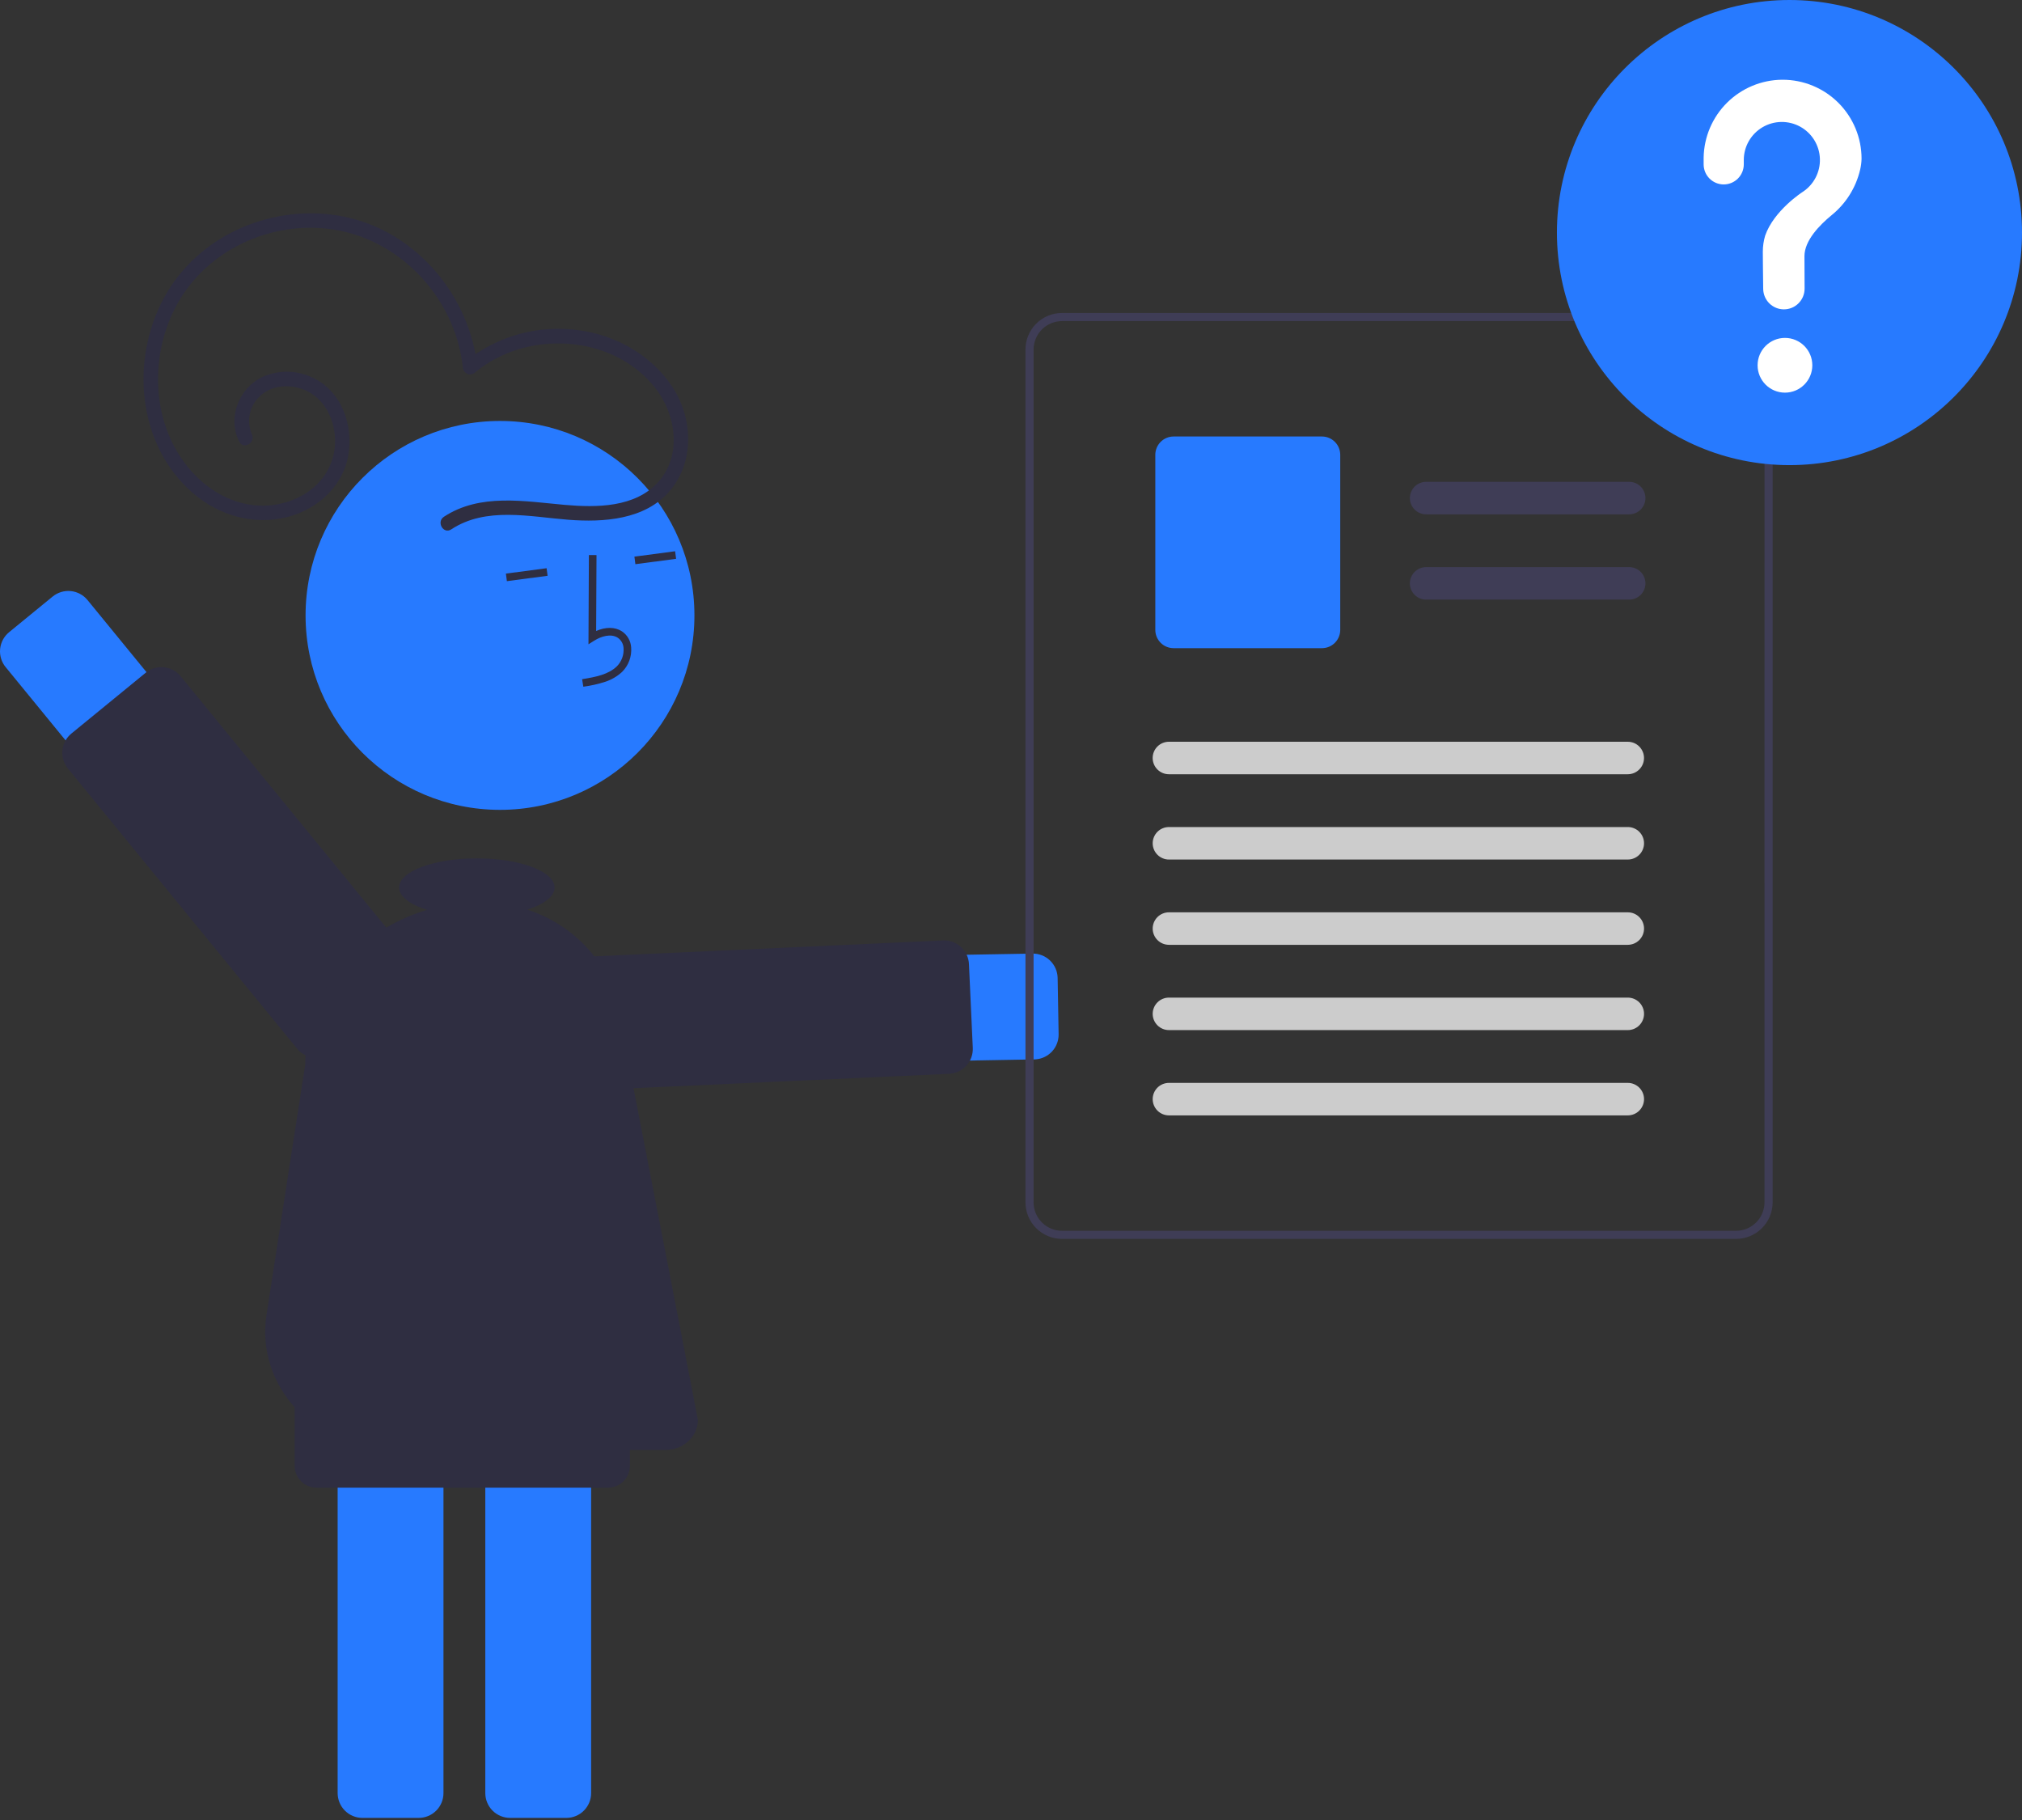 <svg width="250" height="225" viewBox="0 0 250 225" fill="none" xmlns="http://www.w3.org/2000/svg">
<rect x="0" y="0" width="250" height="225" fill="#333333" stroke="none"/>
<g clip-path="url(#clip0_828_3801)">
<path d="M127.878 130.972L73.382 131.93C72.522 131.947 71.667 131.794 70.866 131.48C70.065 131.166 69.333 130.698 68.714 130.101C68.094 129.504 67.598 128.791 67.255 128.002C66.911 127.213 66.727 126.364 66.711 125.504C66.696 124.644 66.851 123.789 67.167 122.989C67.482 122.188 67.953 121.458 68.551 120.84C69.149 120.221 69.864 119.727 70.653 119.385C71.442 119.043 72.292 118.861 73.152 118.847L127.648 117.889C128.461 117.875 129.246 118.184 129.83 118.748C130.415 119.313 130.751 120.086 130.766 120.899L130.888 127.855C130.901 128.632 130.619 129.385 130.099 129.962C129.578 130.538 128.857 130.896 128.083 130.961C128.015 130.967 127.947 130.971 127.878 130.972Z" fill="#277AFF"/>
<path d="M117.354 132.75L72.644 134.791C72.242 134.809 71.841 134.748 71.462 134.611C71.084 134.474 70.736 134.264 70.439 133.993C70.142 133.722 69.901 133.395 69.73 133.03C69.559 132.666 69.462 132.272 69.444 131.87L68.971 121.505C68.934 120.693 69.221 119.9 69.768 119.299C70.316 118.699 71.08 118.341 71.892 118.304L116.601 116.263C117.003 116.245 117.405 116.306 117.783 116.443C118.161 116.579 118.509 116.789 118.806 117.061C119.104 117.332 119.344 117.659 119.515 118.023C119.686 118.388 119.783 118.782 119.802 119.184L120.275 129.549C120.31 130.341 120.038 131.115 119.515 131.71C118.992 132.305 118.259 132.675 117.469 132.742C117.431 132.745 117.393 132.748 117.354 132.75Z" fill="#2F2E41"/>
<path d="M41.746 221.677V163.694C41.747 162.882 42.071 162.103 42.645 161.529C43.219 160.954 43.998 160.631 44.81 160.63H51.767C52.58 160.631 53.358 160.954 53.933 161.529C54.507 162.103 54.83 162.882 54.831 163.694V221.677C54.83 222.489 54.507 223.268 53.933 223.843C53.358 224.417 52.58 224.74 51.767 224.741H44.81C43.998 224.74 43.219 224.417 42.645 223.843C42.071 223.268 41.747 222.489 41.746 221.677Z" fill="#277AFF"/>
<path d="M60.003 221.677V163.694C60.004 162.882 60.327 162.103 60.901 161.529C61.476 160.954 62.255 160.631 63.067 160.63H70.024C70.836 160.631 71.615 160.954 72.189 161.529C72.764 162.103 73.087 162.882 73.088 163.694V221.677C73.087 222.489 72.764 223.268 72.189 223.843C71.615 224.417 70.836 224.74 70.024 224.741H63.067C62.255 224.74 61.476 224.417 60.902 223.843C60.327 223.268 60.004 222.489 60.003 221.677Z" fill="#277AFF"/>
<path d="M61.82 100.119C75.097 100.119 85.859 89.356 85.859 76.079C85.859 62.803 75.097 52.041 61.82 52.041C48.544 52.041 37.781 62.803 37.781 76.079C37.781 89.356 48.544 100.119 61.82 100.119Z" fill="#277AFF"/>
<path d="M74.832 84.287C75.606 84.033 76.315 83.617 76.914 83.065C77.311 82.671 77.617 82.196 77.81 81.672C78.004 81.147 78.081 80.587 78.035 80.03C78.01 79.633 77.893 79.248 77.694 78.903C77.495 78.559 77.219 78.265 76.888 78.045C76.029 77.494 74.879 77.492 73.708 78.008L73.752 68.624L72.81 68.619L72.758 79.651L73.484 79.195C74.326 78.666 75.529 78.293 76.379 78.839C76.589 78.983 76.763 79.173 76.888 79.396C77.012 79.618 77.083 79.866 77.096 80.12C77.128 80.535 77.07 80.952 76.926 81.343C76.783 81.733 76.556 82.088 76.263 82.383C75.222 83.378 73.703 83.689 71.972 83.966L72.121 84.897C73.041 84.775 73.948 84.571 74.832 84.287Z" fill="#2F2E41"/>
<path d="M83.47 68.149L78.437 68.814L78.56 69.749L83.594 69.084L83.47 68.149Z" fill="#2F2E41"/>
<path d="M67.582 70.247L62.549 70.912L62.672 71.846L67.706 71.182L67.582 70.247Z" fill="#2F2E41"/>
<path d="M10.82 74.181L45.334 116.366C45.879 117.031 46.287 117.796 46.535 118.619C46.784 119.442 46.868 120.305 46.782 121.16C46.697 122.015 46.444 122.845 46.038 123.603C45.632 124.36 45.081 125.03 44.415 125.574C43.75 126.118 42.984 126.526 42.162 126.774C41.339 127.022 40.475 127.106 39.62 127.02C38.765 126.934 37.935 126.681 37.178 126.275C36.421 125.868 35.751 125.317 35.208 124.651L0.693 82.467C0.438 82.156 0.247 81.797 0.131 81.412C0.015 81.027 -0.025 80.623 0.015 80.222C0.056 79.822 0.174 79.433 0.364 79.079C0.554 78.724 0.813 78.41 1.124 78.156L6.508 73.75C7.137 73.236 7.945 72.992 8.753 73.073C9.562 73.154 10.305 73.553 10.82 74.181H10.82Z" fill="#277AFF"/>
<path d="M22.331 83.596L50.672 118.236C50.927 118.547 51.118 118.906 51.234 119.291C51.35 119.676 51.39 120.08 51.349 120.481C51.309 120.881 51.191 121.27 51.001 121.624C50.811 121.979 50.553 122.292 50.241 122.547L41.044 130.072C40.733 130.327 40.374 130.518 39.989 130.634C39.604 130.75 39.2 130.789 38.799 130.749C38.399 130.709 38.01 130.591 37.656 130.4C37.301 130.21 36.988 129.952 36.733 129.641L8.391 95.001C7.878 94.372 7.635 93.565 7.716 92.757C7.796 91.948 8.194 91.205 8.822 90.69L18.019 83.165C18.648 82.651 19.456 82.407 20.264 82.488C21.073 82.569 21.816 82.968 22.331 83.596L22.331 83.596Z" fill="#2F2E41"/>
<path d="M218.824 41.485C218.477 40.663 217.897 39.959 217.155 39.463C216.413 38.966 215.541 38.698 214.648 38.692H131.307C130.109 38.693 128.961 39.169 128.114 40.016C127.267 40.863 126.79 42.012 126.79 43.21V148.644C126.79 149.842 127.267 150.99 128.114 151.837C128.961 152.684 130.109 153.161 131.307 153.161H214.651C215.849 153.16 216.997 152.683 217.844 151.836C218.691 150.989 219.167 149.841 219.169 148.644V43.21C219.171 42.618 219.055 42.032 218.827 41.485H218.824ZM218.163 148.644C218.162 149.575 217.791 150.469 217.132 151.127C216.473 151.786 215.58 152.157 214.648 152.158H131.307C130.376 152.158 129.482 151.788 128.823 151.129C128.164 150.47 127.793 149.576 127.793 148.644V43.21C127.794 42.279 128.165 41.385 128.824 40.727C129.483 40.068 130.376 39.697 131.307 39.696H214.651C215.353 39.698 216.038 39.91 216.619 40.304C217.2 40.698 217.651 41.256 217.913 41.907C217.965 42.036 218.009 42.169 218.046 42.303C218.125 42.599 218.166 42.904 218.166 43.21L218.163 148.644Z" fill="#3F3D56"/>
<path d="M201.432 63.584H176.328C176.064 63.585 175.803 63.533 175.559 63.432C175.315 63.332 175.093 63.184 174.906 62.997C174.719 62.811 174.571 62.589 174.47 62.345C174.369 62.102 174.317 61.84 174.317 61.576C174.317 61.312 174.369 61.051 174.47 60.807C174.571 60.563 174.719 60.342 174.906 60.155C175.093 59.968 175.315 59.821 175.559 59.72C175.803 59.619 176.064 59.567 176.328 59.568H201.432C201.696 59.567 201.957 59.619 202.201 59.72C202.445 59.821 202.667 59.968 202.854 60.155C203.04 60.342 203.189 60.563 203.29 60.807C203.391 61.051 203.443 61.312 203.443 61.576C203.443 61.84 203.391 62.102 203.29 62.345C203.189 62.589 203.04 62.811 202.854 62.997C202.667 63.184 202.445 63.332 202.201 63.432C201.957 63.533 201.696 63.585 201.432 63.584Z" fill="#3F3D56"/>
<path d="M201.432 74.128H176.328C176.064 74.128 175.803 74.077 175.559 73.976C175.315 73.875 175.093 73.727 174.906 73.541C174.719 73.354 174.571 73.133 174.47 72.889C174.369 72.645 174.317 72.384 174.317 72.12C174.317 71.856 174.369 71.594 174.47 71.35C174.571 71.106 174.719 70.885 174.906 70.698C175.093 70.512 175.315 70.364 175.559 70.263C175.803 70.162 176.064 70.111 176.328 70.111H201.432C201.696 70.111 201.957 70.162 202.201 70.263C202.445 70.364 202.667 70.512 202.854 70.698C203.04 70.885 203.189 71.106 203.29 71.35C203.391 71.594 203.443 71.856 203.443 72.12C203.443 72.384 203.391 72.645 203.29 72.889C203.189 73.133 203.04 73.354 202.854 73.541C202.667 73.727 202.445 73.875 202.201 73.976C201.957 74.077 201.696 74.128 201.432 74.128Z" fill="#3F3D56"/>
<path d="M163.448 80.131H145.102C144.503 80.131 143.929 79.892 143.505 79.469C143.082 79.045 142.843 78.471 142.843 77.872V56.223C142.843 55.624 143.082 55.049 143.505 54.626C143.929 54.202 144.503 53.964 145.102 53.963H163.448C164.047 53.964 164.621 54.202 165.045 54.626C165.468 55.049 165.706 55.624 165.707 56.223V77.872C165.706 78.471 165.468 79.045 165.045 79.469C164.621 79.892 164.047 80.131 163.448 80.131Z" fill="#277AFF"/>
<path d="M201.257 95.717H144.524C143.991 95.717 143.48 95.505 143.104 95.129C142.727 94.752 142.515 94.241 142.515 93.709C142.515 93.176 142.727 92.665 143.104 92.288C143.48 91.912 143.991 91.7 144.524 91.7H201.257C201.79 91.7 202.301 91.912 202.677 92.288C203.054 92.665 203.266 93.176 203.266 93.709C203.266 94.241 203.054 94.752 202.677 95.129C202.301 95.505 201.79 95.717 201.257 95.717Z" fill="#CCCCCC"/>
<path d="M201.257 106.26H144.524C143.992 106.26 143.482 106.048 143.106 105.671C142.73 105.294 142.518 104.784 142.518 104.252C142.518 103.72 142.73 103.21 143.106 102.833C143.482 102.456 143.992 102.244 144.524 102.244H201.257C201.521 102.243 201.783 102.295 202.027 102.396C202.271 102.496 202.493 102.644 202.679 102.831C202.866 103.017 203.015 103.239 203.116 103.483C203.217 103.727 203.269 103.988 203.269 104.252C203.269 104.516 203.217 104.777 203.116 105.021C203.015 105.265 202.866 105.487 202.679 105.673C202.493 105.86 202.271 106.008 202.027 106.108C201.783 106.209 201.521 106.261 201.257 106.26Z" fill="#CCCCCC"/>
<path d="M201.257 116.804H144.524C143.992 116.803 143.482 116.591 143.106 116.214C142.73 115.838 142.518 115.328 142.518 114.795C142.518 114.263 142.73 113.753 143.106 113.376C143.482 113 143.992 112.788 144.524 112.787H201.257C201.521 112.787 201.783 112.838 202.027 112.939C202.271 113.04 202.493 113.188 202.679 113.374C202.866 113.561 203.015 113.782 203.116 114.026C203.217 114.27 203.269 114.531 203.269 114.795C203.269 115.059 203.217 115.321 203.116 115.565C203.015 115.809 202.866 116.03 202.679 116.217C202.493 116.403 202.271 116.551 202.027 116.652C201.783 116.753 201.521 116.804 201.257 116.804Z" fill="#CCCCCC"/>
<path d="M201.257 127.347H144.524C143.992 127.346 143.482 127.134 143.106 126.758C142.73 126.381 142.518 125.871 142.518 125.339C142.518 124.807 142.73 124.296 143.106 123.92C143.482 123.543 143.992 123.331 144.524 123.33H201.257C201.521 123.33 201.783 123.382 202.027 123.482C202.271 123.583 202.493 123.731 202.679 123.918C202.866 124.104 203.015 124.326 203.116 124.57C203.217 124.813 203.269 125.075 203.269 125.339C203.269 125.603 203.217 125.864 203.116 126.108C203.015 126.352 202.866 126.574 202.679 126.76C202.493 126.947 202.271 127.094 202.027 127.195C201.783 127.296 201.521 127.348 201.257 127.347Z" fill="#CCCCCC"/>
<path d="M201.257 137.891H144.524C143.992 137.89 143.482 137.678 143.106 137.301C142.73 136.925 142.518 136.414 142.518 135.882C142.518 135.35 142.73 134.84 143.106 134.463C143.482 134.087 143.992 133.875 144.524 133.874H201.257C201.521 133.873 201.783 133.925 202.027 134.026C202.271 134.127 202.493 134.274 202.679 134.461C202.866 134.647 203.015 134.869 203.116 135.113C203.217 135.357 203.269 135.618 203.269 135.882C203.269 136.146 203.217 136.408 203.116 136.651C203.015 136.895 202.866 137.117 202.679 137.303C202.493 137.49 202.271 137.638 202.027 137.739C201.783 137.839 201.521 137.891 201.257 137.891Z" fill="#CCCCCC"/>
<path d="M221.249 57.502C237.128 57.502 250 44.63 250 28.751C250 12.872 237.128 0 221.249 0C205.37 0 192.498 12.872 192.498 28.751C192.498 44.63 205.37 57.502 221.249 57.502Z" fill="#277AFF"/>
<path d="M220.692 48.541C222.561 48.541 224.075 47.026 224.075 45.158C224.075 43.29 222.561 41.775 220.692 41.775C218.824 41.775 217.309 43.29 217.309 45.158C217.309 47.026 218.824 48.541 220.692 48.541Z" fill="white"/>
<path d="M220.33 9.857C217.78 9.883 215.34 10.902 213.53 12.699C211.72 14.496 210.682 16.928 210.638 19.478C210.638 19.527 210.637 19.87 210.638 20.319C210.638 20.977 210.899 21.608 211.364 22.074C211.83 22.539 212.461 22.801 213.119 22.801C213.778 22.801 214.409 22.539 214.875 22.073C215.341 21.607 215.602 20.975 215.602 20.317V20.315C215.602 20.01 215.602 19.798 215.602 19.785C215.601 18.968 215.814 18.165 216.218 17.455C216.623 16.745 217.205 16.153 217.908 15.736C218.61 15.319 219.41 15.092 220.227 15.078C221.043 15.064 221.85 15.263 222.567 15.655C223.284 16.047 223.886 16.619 224.315 17.314C224.744 18.01 224.984 18.805 225.012 19.622C225.041 20.438 224.856 21.248 224.476 21.971C224.097 22.695 223.535 23.307 222.847 23.748L222.848 23.749C222.848 23.749 219.316 26.023 218.239 29.142L218.24 29.142C218.051 29.782 217.955 30.445 217.955 31.111C217.955 31.385 217.971 33.782 218.002 35.728C218.013 36.399 218.288 37.039 218.766 37.51C219.245 37.981 219.889 38.245 220.561 38.245C220.897 38.245 221.23 38.179 221.54 38.05C221.851 37.921 222.133 37.733 222.37 37.495C222.608 37.258 222.797 36.975 222.925 36.665C223.054 36.355 223.12 36.022 223.12 35.686L223.12 35.67C223.109 33.888 223.103 31.813 223.103 31.663C223.103 29.747 224.951 27.839 226.469 26.594C228.226 25.171 229.461 23.206 229.98 21.005C230.091 20.551 230.153 20.087 230.163 19.62C230.163 18.338 229.911 17.068 229.42 15.884C228.93 14.699 228.21 13.623 227.304 12.716C226.397 11.81 225.321 11.091 224.137 10.6C222.952 10.11 221.682 9.857 220.4 9.857C220.377 9.857 220.353 9.857 220.33 9.857Z" fill="white"/>
<path d="M55.794 65.444C60.098 62.614 65.507 63.887 70.29 64.257C74.613 64.591 79.736 64.261 82.776 60.73C85.939 57.056 85.675 51.601 83.056 47.715C80.479 43.89 76.2 41.475 71.674 40.838C69.166 40.471 66.609 40.629 64.166 41.304C61.723 41.978 59.447 43.154 57.483 44.757L59.021 45.394C58.125 36.824 51.824 29.076 43.369 26.974C34.815 24.848 25.249 28.477 20.686 36.104C16.187 43.623 16.72 54.115 23.195 60.364C26.305 63.364 30.536 64.893 34.829 64.077C38.789 63.325 42.307 60.438 43.048 56.362C43.735 52.584 42.234 48.292 38.559 46.642C37.553 46.173 36.454 45.938 35.344 45.956C34.235 45.974 33.144 46.243 32.154 46.744C31.257 47.249 30.499 47.968 29.948 48.837C29.397 49.706 29.07 50.698 28.997 51.724C28.928 52.718 29.131 53.712 29.582 54.599C30.093 55.641 31.647 54.728 31.139 53.69C30.81 52.926 30.716 52.082 30.87 51.264C31.024 50.447 31.418 49.695 32.002 49.103C33.338 47.707 35.447 47.475 37.222 48.046C40.471 49.09 41.905 52.817 41.293 55.978C40.607 59.519 37.584 61.794 34.142 62.377C30.399 63.01 26.749 61.43 24.15 58.772C18.709 53.204 18.238 44.238 21.909 37.593C25.633 30.853 33.576 27.233 41.142 28.364C48.624 29.482 54.786 35.367 56.706 42.623C56.948 43.532 57.12 44.459 57.219 45.394C57.225 45.569 57.282 45.739 57.382 45.883C57.482 46.028 57.621 46.14 57.783 46.207C57.946 46.275 58.123 46.294 58.296 46.262C58.469 46.231 58.629 46.151 58.757 46.031C65.151 40.722 75.784 41.291 81.026 47.971C83.597 51.246 84.355 56.333 81.353 59.624C78.494 62.757 73.747 62.76 69.843 62.417C64.848 61.978 59.358 60.946 54.884 63.887C53.919 64.522 54.821 66.083 55.794 65.444V65.444Z" fill="#2F2E41"/>
<path d="M75.178 183.914H39.132C38.415 183.913 37.728 183.628 37.221 183.121C36.715 182.614 36.429 181.927 36.429 181.211V169.195C36.429 168.478 36.715 167.791 37.221 167.285C37.728 166.778 38.415 166.493 39.132 166.492H75.178C75.895 166.493 76.582 166.778 77.089 167.285C77.596 167.791 77.881 168.478 77.881 169.195V181.211C77.881 181.927 77.596 182.614 77.089 183.121C76.582 183.628 75.895 183.913 75.178 183.914Z" fill="#2F2E41"/>
<path d="M76.41 124.676C75.281 118.904 70.898 114.334 65.209 112.454C67.263 111.793 68.57 110.815 68.57 109.72C68.57 107.729 64.266 106.115 58.957 106.115C53.649 106.115 49.345 107.729 49.345 109.72C49.345 110.83 50.687 111.823 52.793 112.484C44.072 115.085 37.741 122.675 37.741 131.613C37.741 131.613 35.056 148.824 32.948 162.582C31.6 171.384 38.968 179.251 48.558 179.251H82.284C84.493 179.251 86.29 177.585 86.29 175.537C86.29 175.537 80.076 143.424 76.41 124.676Z" fill="#2F2E41"/>
</g>
<defs>
<clipPath id="clip0_828_3801">
<rect width="250" height="224.741" fill="white"/>
</clipPath>
</defs>
</svg>
